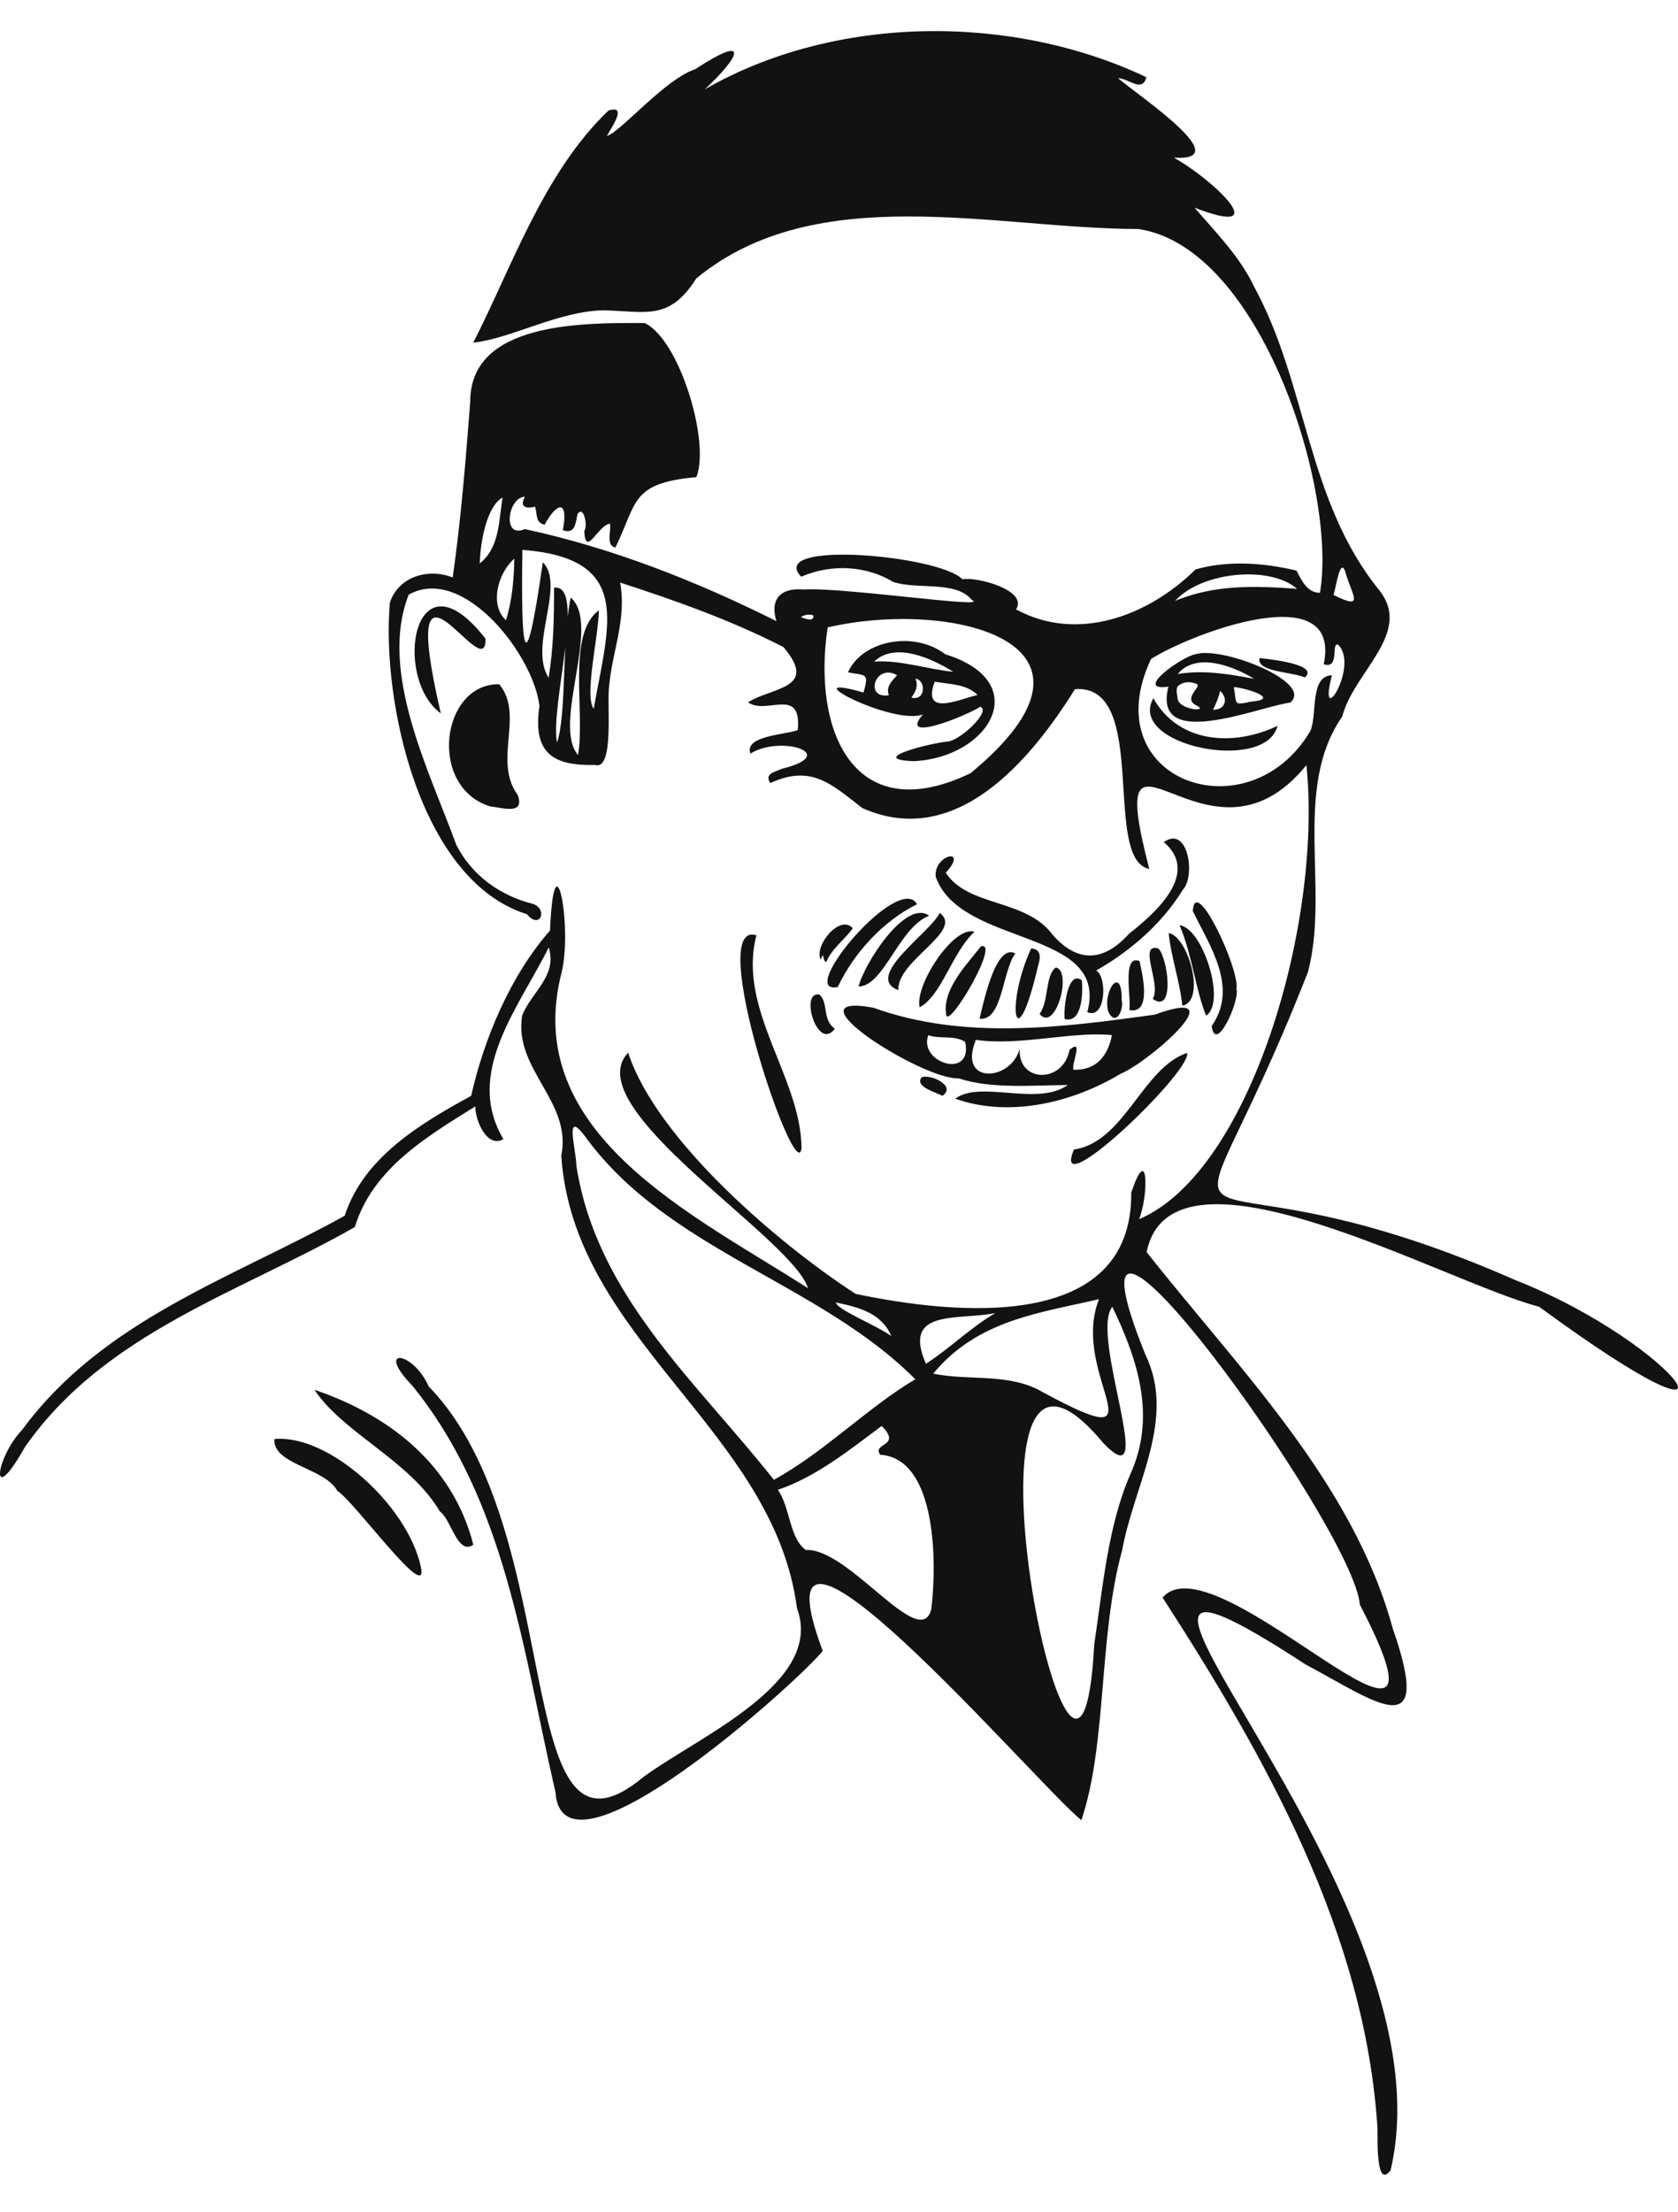 <svg width="41" height="54" viewBox="0 0 41 54" fill="none"><path d="M19.742 31.452C16.964 29.665 12.702 27.675 13.724 23.735C13.992 22.614 13.541 20.274 13.439 22.719C12.469 23.819 11.824 25.369 11.512 26.755C10.267 27.434 8.883 28.259 8.422 29.683C5.654 31.215 2.515 32.227 0.542 34.908C-0.117 35.597 -0.265 36.879 0.607 35.333C2.554 32.537 5.866 31.556 8.67 29.958C9.105 28.534 10.42 27.756 11.614 27.012C11.607 27.349 11.902 28.046 12.301 27.811C11.33 26.195 12.693 24.577 13.406 23.133C13.629 23.82 12.98 24.227 12.759 24.792C12.541 26.109 13.986 26.892 13.714 28.212C14.009 32.704 18.91 34.919 19.473 39.263C20.15 41.083 17.088 42.384 15.727 43.38C12.415 46.142 13.94 37.41 10.474 33.849C10.089 32.977 9.152 32.879 10.073 33.829C12.363 36.648 12.781 40.332 13.572 43.755C13.743 46.242 19.475 41.079 20.103 40.308C18.196 35.221 25.316 43.546 26.421 44.439C27.052 42.592 26.838 39.932 27.421 37.84C27.707 36.25 28.751 34.648 27.985 33.07C25.456 26.802 33.073 37.274 33.227 39.178C36.019 44.542 29.713 37.472 28.407 39.004C30.916 42.889 33.358 47.194 33.658 51.967C33.658 52.327 33.631 53.448 33.977 52.986C35.61 46.13 24.352 35.717 31.903 40.639C33.593 41.534 35.05 42.679 34.031 39.761C33.055 36.182 30.246 33.4 28.017 30.569C28.634 27.525 35.339 31.325 37.606 31.903C43.224 36.024 41.038 32.834 37.031 31.255C28.164 27.354 28.643 32.178 31.959 23.73C32.494 21.702 31.569 19.263 32.798 17.49C33.074 16.404 34.533 15.454 33.698 14.407C31.927 12.223 31.942 9.379 30.646 7.006C30.297 6.266 29.709 5.677 29.187 5.07C31.203 5.85 29.609 4.359 28.679 3.848C30.259 3.956 27.8 2.328 27.318 1.908C27.582 1.915 27.907 2.271 28.012 1.886C24.736 0.331 20.414 0.345 17.218 2.183C18.101 1.368 18.327 0.811 16.99 1.688C16.239 1.935 15.14 3.251 14.827 3.317C14.94 3.116 15.343 2.547 14.867 2.699C13.272 4.221 12.487 6.572 11.562 8.367C12.53 8.254 13.643 7.592 14.765 7.576C15.791 7.605 16.362 7.832 17.011 6.8C19.946 4.376 24.322 5.588 27.816 5.591C30.808 6.038 32.678 11.969 32.252 14.473C31.938 14.473 31.807 14.175 31.679 13.932C30.892 13.739 29.995 13.678 29.213 13.902C28.058 15.039 26.328 15.694 24.826 14.878C25.128 14.416 23.878 14.075 23.515 14.144C22.974 13.557 18.715 13.178 19.576 14.08C20.345 13.749 21.192 13.824 21.823 14.207C22.414 14.406 23.351 14.163 23.748 14.649C24.23 14.873 20.592 14.331 19.631 14.392C19.076 14.346 18.805 14.624 18.971 15.165C17.015 14.189 14.971 13.382 12.823 12.917C12.258 13.166 12.409 12.135 12.827 12.127C12.688 12.377 12.845 12.428 13.074 12.37C13.133 12.556 13.074 12.758 13.307 12.811C13.61 12.254 13.895 12.194 13.752 12.945C14.061 13.05 14.059 12.771 14.112 12.55C14.261 12.322 14.368 12.84 14.276 12.965C14.306 13.636 14.621 12.804 14.905 12.786C14.938 12.951 14.796 13.324 15.037 13.367C15.574 12.275 15.396 11.794 17.015 11.649C17.358 10.794 16.604 8.286 15.751 7.887C14.256 7.881 11.487 7.852 11.49 9.804C11.379 11.234 11.264 12.68 11.061 14.098C10.46 13.866 9.747 14.072 9.527 14.706C9.315 17.091 10.243 21.497 12.874 22.32C13.199 22.709 13.393 22.197 13.024 22.069C12.219 21.867 11.53 21.376 11.149 20.627C10.484 18.802 9.25 16.404 9.986 14.518C11.32 13.773 13.044 16.001 13.181 17.241C13.007 18.408 13.536 18.7 14.536 18.675C15.001 18.826 14.835 17.25 14.876 16.838C14.934 15.951 15.321 15.151 15.152 14.223C16.512 14.665 17.871 15.144 19.145 15.8C20.008 16.823 18.872 16.77 18.277 17.147C18.729 17.47 19.591 16.739 19.493 17.825C19.176 17.942 18.178 17.963 18.335 18.4C19.07 17.934 20.558 18.412 19.107 18.769C18.956 18.843 18.66 18.881 18.823 19.118C19.82 18.657 20.316 19.144 21.072 19.73C23.36 20.745 25.184 18.56 26.266 16.825C28.102 16.693 26.918 20.981 28.081 21.215C26.902 16.672 29.486 21.691 31.921 18.679C32.317 22.557 30.542 28.615 27.834 29.765C28.062 29.194 28.066 27.856 27.641 29.115C27.672 32.551 23.309 32.095 20.907 31.59C19.087 30.416 16.051 27.853 15.348 25.701C14.072 27.038 19.377 30.228 19.742 31.452ZM18.909 36.13C17.028 33.745 14.588 31.653 14.085 28.475C14.079 28.067 13.773 27.04 14.305 27.757C16.32 30.53 20.023 31.317 22.364 33.674C21.195 34.367 20.155 35.443 18.909 36.13ZM27.179 31.905C27.812 33.226 28.258 34.602 27.61 36.013C27.069 37.266 26.944 38.77 26.737 40.144C26.355 47.376 22.897 30.348 26.959 35.233C28.328 36.656 26.61 32.593 27.179 31.905ZM20.223 15.318C23.2 14.627 27.618 15.656 23.713 18.879C20.855 20.247 19.841 17.83 20.223 15.318ZM19.006 36.373C19.921 36.068 20.764 35.398 21.542 34.814C22.055 35.324 21.296 35.222 21.507 35.517C22.894 35.607 22.896 38.186 22.753 39.298C22.477 40.332 20.725 37.777 19.692 37.844C19.285 37.56 19.311 36.806 19.006 36.373ZM32.545 16.486C31.991 16.5 32.196 17.468 32.012 17.855C30.499 20.39 26.724 19.063 28.124 16.089C29.087 15.476 32.794 14.056 32.344 16.218C32.751 16.346 32.512 15.644 32.701 15.746C33.221 16.276 32.177 17.887 32.545 16.486ZM26.853 31.719C26.114 33.586 28.556 35.652 25.49 33.995C24.662 33.505 23.683 33.722 22.802 33.537C23.885 32.225 25.402 32.057 26.853 31.719ZM12.764 13.425C15.499 13.635 14.865 15.254 14.507 17.305C14.274 16.994 14.616 15.58 14.634 14.901C13.837 15.474 14.308 17.41 14.123 18.434C13.478 17.678 14.705 15.244 13.945 14.589C13.723 15.632 13.849 17.427 13.61 18.13C13.435 17.22 14.332 14.247 13.538 14.348C13.538 15.085 13.525 15.819 13.405 16.547C12.905 15.777 13.827 14.286 13.263 13.729C12.807 16.908 12.728 15.781 12.764 13.425ZM22.624 33.296C22.031 31.937 23.406 32.245 24.323 32.057C23.71 32.413 23.218 32.914 22.624 33.296ZM31.692 14.376C30.681 14.303 29.673 14.267 28.714 14.67C29.358 13.956 31.035 13.798 31.692 14.376ZM12.281 12.146C12.184 12.715 12.212 13.368 11.721 13.757C11.748 13.069 11.938 12.331 12.281 12.146ZM12.568 13.639C12.555 14.152 12.517 14.654 12.362 15.142C11.952 14.766 12.169 13.982 12.568 13.639ZM21.776 32.619C21.409 32.353 20.453 31.979 20.424 31.8C20.969 31.911 21.545 32.057 21.776 32.619ZM32.582 14.526C32.64 14.378 32.736 13.606 32.866 13.944C33.018 14.514 33.383 14.925 32.582 14.525V14.526ZM19.871 15.023C19.902 15.198 19.66 15.102 19.569 15.066C19.613 15.037 19.663 15.017 19.715 15.01C19.768 15.002 19.821 15.007 19.871 15.023V15.023Z" fill="#121212"></path><path d="M23.426 26.328C24.211 26.591 25.24 26.495 26.088 26.491C25.346 27.02 23.95 26.365 23.34 26.824C24.645 27.289 26.191 26.932 27.38 26.216C28.062 25.941 30.253 24.033 28.219 24.771C25.932 25.09 23.538 25.398 21.337 24.602C19.149 24.208 22.538 26.369 23.426 26.328ZM23.843 25.388C24.922 25.543 26.184 25.174 27.169 25.272C27.07 25.774 26.796 26.135 26.227 26.118C26.18 25.953 26.485 25.341 26.134 25.63C25.978 26.461 24.862 26.444 24.916 25.599C24.715 26.403 23.385 26.497 23.845 25.388H23.843ZM23.584 25.44C23.778 26.366 22.433 25.952 22.682 25.273C22.986 25.381 23.31 25.26 23.587 25.44H23.584Z" fill="#121212"></path><path d="M11.982 19.69C12.26 19.713 12.836 19.914 12.65 19.41C12.036 18.566 12.821 17.455 12.197 16.705C10.775 16.685 10.446 19.22 11.982 19.69Z" fill="#121212"></path><path d="M23.109 21.308C23.684 20.677 22.818 20.855 22.861 21.401C23.468 23.136 27.126 22.654 26.566 24.711C27.018 24.906 27.062 23.851 26.784 23.694C27.599 23.234 28.393 22.554 28.896 21.73C29.222 21.394 29.03 20.134 28.436 20.56C29.332 21.32 28.233 22.289 27.585 22.799C26.974 23.477 26.334 23.525 25.715 22.817C25.069 21.942 23.652 22.145 23.109 21.308Z" fill="#121212"></path><path d="M10.279 38.239C9.95 36.745 8.028 35.009 6.704 35.134C6.662 35.759 7.933 35.833 8.243 36.4C8.65 36.641 10.511 39.228 10.279 38.239Z" fill="#121212"></path><path d="M11.565 37.712C11.048 35.707 9.452 34.532 7.683 33.931C8.396 35 10.013 35.657 10.747 36.901C11.027 37.094 11.181 37.987 11.565 37.712Z" fill="#121212"></path><path d="M18.482 22.835C17.202 22.428 19.465 29.061 19.584 28.032C19.572 26.298 18.009 24.654 18.482 22.835Z" fill="#121212"></path><path d="M10.771 17.418C9.66 12.647 11.888 16.853 11.863 15.594C10.105 13.337 9.581 16.55 10.771 17.418Z" fill="#121212"></path><path d="M29.008 25.707C27.922 26.061 27.478 27.885 26.242 28.065C25.63 29.489 29.101 26.182 29.008 25.707Z" fill="#121212"></path><path d="M30.212 24.145C30.293 23.651 29.195 21.325 29.145 22.244C29.57 23.112 30.262 24.116 29.606 25.049C29.699 25.752 30.297 24.439 30.212 24.145Z" fill="#121212"></path><path d="M22.407 22.076C21.958 21.28 19.419 24.308 20.47 24.098C20.859 23.269 21.584 22.48 22.407 22.076Z" fill="#121212"></path><path d="M22.703 22.356C22.127 21.942 21.113 23.531 20.979 24.085C21.602 24.075 21.96 22.645 22.703 22.356Z" fill="#121212"></path><path d="M28.821 22.59C29.117 23.266 29.228 24.228 29.471 24.797C29.97 24.471 29.385 22.65 28.821 22.59Z" fill="#121212"></path><path d="M21.95 24.175C21.905 23.457 23.568 22.725 22.96 22.289C22.732 22.773 21.087 23.847 21.95 24.175Z" fill="#121212"></path><path d="M23.812 22.748C23.3 22.589 22.34 24.065 22.471 24.592C23.012 24.306 23.263 23.249 23.812 22.748Z" fill="#121212"></path><path d="M23.969 23.104C23.596 23.582 22.997 24.184 23.126 24.802C23.248 25.017 24.442 22.969 23.969 23.104Z" fill="#121212"></path><path d="M28.556 22.781C28.609 23.357 28.836 23.988 28.888 24.554C29.474 24.446 29.039 22.865 28.556 22.781Z" fill="#121212"></path><path d="M24.807 23.278C24.331 23.018 24.03 24.481 23.934 24.869C24.494 24.946 24.492 23.698 24.807 23.278Z" fill="#121212"></path><path d="M25.194 23.156C24.546 24.576 24.817 25.941 25.364 23.58C25.422 23.399 25.454 23.169 25.194 23.156Z" fill="#121212"></path><path d="M28.304 23.156C27.786 23.016 28.39 24.04 28.165 24.388C28.713 24.769 28.539 23.398 28.304 23.156Z" fill="#121212"></path><path d="M27.842 23.464C27.406 23.29 27.648 24.384 27.594 24.658C28.15 24.774 27.913 23.778 27.842 23.464Z" fill="#121212"></path><path d="M25.401 24.755C25.784 25.227 26.209 23.718 25.8 23.62C25.532 23.809 25.633 24.442 25.401 24.755Z" fill="#121212"></path><path d="M20.052 23.431C20.16 23.176 20.075 23.473 20.192 23.485C20.314 23.165 20.669 22.913 20.836 22.662C20.527 22.311 19.886 23.08 20.052 23.431Z" fill="#121212"></path><path d="M26.433 23.933C26.074 23.667 25.981 24.677 26.015 24.88C26.44 24.994 26.466 24.236 26.433 23.933Z" fill="#121212"></path><path d="M20.399 25.115C20.086 24.906 20.246 24.471 20.021 24.282C19.526 24.187 19.976 25.693 20.399 25.115Z" fill="#121212"></path><path d="M27.407 24.417C27.42 23.53 26.924 24.204 27.085 24.715C27.274 25.067 27.464 24.643 27.407 24.417Z" fill="#121212"></path><path d="M23.026 26.754C23.381 26.511 22.735 26.219 22.521 26.3C22.336 26.533 22.873 26.668 23.026 26.754Z" fill="#121212"></path><path d="M21.097 16.907C19.266 16.384 21.796 17.722 22.552 17.443C21.912 18.173 23.679 17.447 23.952 17.253C24.228 17.363 23.455 18.085 23.151 18.105C22.782 18.133 21.139 18.536 22.32 18.584C24.169 18.504 25.288 16.656 23.096 15.973C22.33 15.391 21.068 15.632 20.719 16.414C21.133 16.501 21.252 16.407 21.097 16.907ZM22.839 16.643C23.216 16.712 23.595 16.691 23.886 16.966C23.394 17.089 22.522 17.497 22.839 16.643ZM21.359 16.152C21.873 15.662 22.77 16.076 23.291 16.401C22.651 16.34 22.014 16.11 21.359 16.152ZM21.919 16.486C21.782 16.637 21.643 16.768 21.718 16.974C21.1 17.069 21.391 16.177 21.919 16.486ZM22.269 17.031C22.373 16.887 22.443 16.746 22.366 16.571C22.622 16.59 22.632 17.126 22.267 17.031H22.269Z" fill="#121212"></path><path d="M29.212 15.974C29.829 15.764 32.117 16.651 31.527 17.153C30.748 17.252 28.141 18.365 28.549 16.764C27.665 16.891 28.897 16.016 29.212 15.974ZM30.573 17.129C31.293 17.071 30.489 16.805 30.148 16.774C30.221 17.194 30.123 17.227 30.573 17.129ZM29.814 16.869C29.773 17.028 29.714 17.181 29.639 17.327C29.935 17.338 30.024 17.06 29.814 16.869ZM30.642 16.573C30.13 16.259 29.225 15.913 28.776 16.456C29.413 16.349 30.023 16.459 30.642 16.573ZM28.772 17.029C28.762 17.334 29.536 17.388 29.258 17.235C28.861 17.061 29.38 16.76 29.242 16.701C28.946 16.573 28.769 16.759 28.773 16.763C28.73 16.842 28.76 16.944 28.77 17.029H28.772Z" fill="#121212"></path><path d="M28.181 17.047C27.527 18.202 30.927 18.889 31.215 17.721C30.167 18.222 28.813 18.17 28.181 17.047Z" fill="#121212"></path><path d="M31.881 16.541C32.248 16.224 31.022 16.091 30.776 16.068C30.691 16.411 31.609 16.404 31.881 16.541Z" fill="#121212"></path></svg>